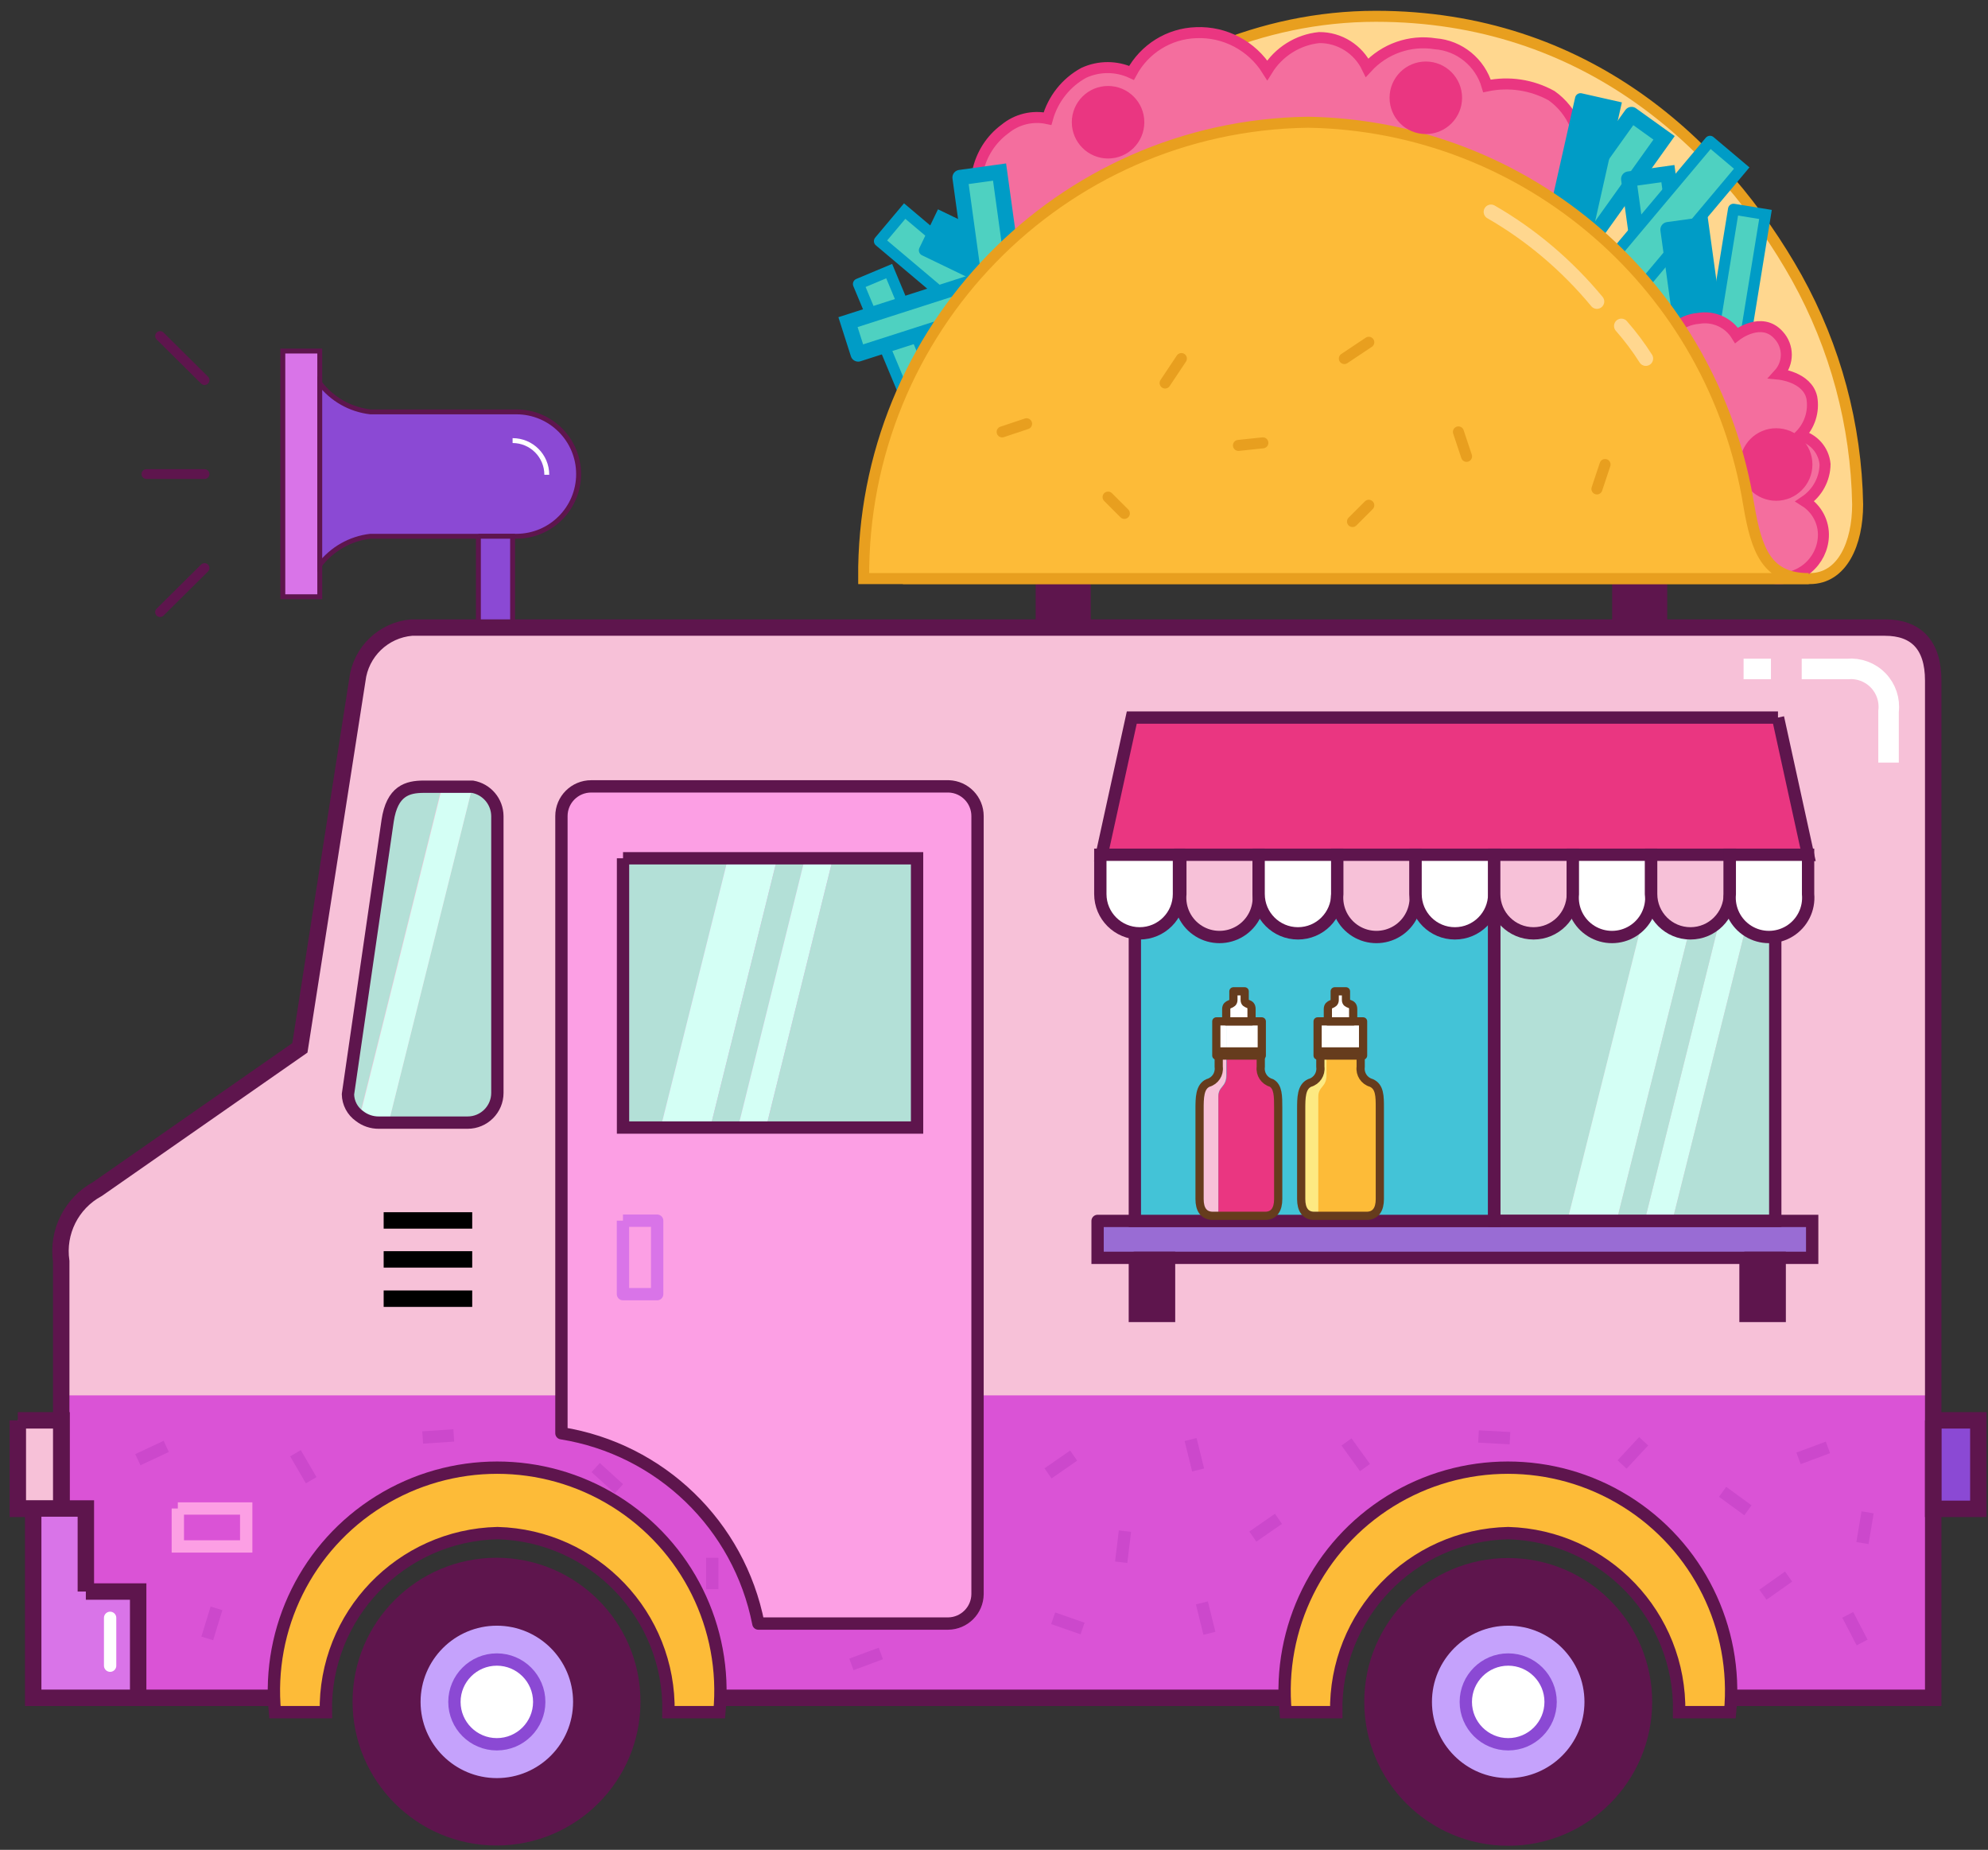 <svg xmlns="http://www.w3.org/2000/svg" xmlns:xlink="http://www.w3.org/1999/xlink" width="244" height="227" version="1.1" viewBox="-1 -1 244 227"><rect x="-1" y="-1" width="244" height="227" fill="#333333" stroke="none"/><g id="ID0.31199136935174465"><g id="Page-1"><g id="City_FoodTruck-01"><g id="Group"><path id="Rectangle" fill="#D974E8" stroke="#5E154D" stroke-width=".6" d="M 17.164 2.228 L 21.696 2.228 L 21.696 32.378 L 17.164 32.378 L 17.164 2.228 Z" transform="matrix(1, 0, 0, 1, 16.55, 39.85)"/><g id="Path"><path id="ID0.719782015774399" fill="#8B49D4" stroke="#5E154D" stroke-width=".6" d="M 45.826 9.692 L 27.907 9.692 C 25.444 9.408 23.203 8.136 21.696 6.170 L 21.696 28.478 C 23.203 26.512 25.444 25.241 27.907 24.956 L 45.826 24.956 C 50.044 24.956 53.464 21.539 53.464 17.324 C 53.464 13.109 50.044 9.692 45.826 9.692 Z" transform="matrix(1, 0, 0, 1, 16.55, 39.85)"/><path id="ID0.3691422138363123" fill="#8B49D4" stroke="#5E154D" stroke-width=".6" d="M 41.168 24.956 L 45.364 24.956 L 45.364 36.152 L 41.168 36.152 L 41.168 24.956" transform="matrix(1, 0, 0, 1, 16.55, 39.85)"/><path id="ID0.9415755225345492" fill="none" stroke="#FFF" stroke-width=".6" d="M 45.364 13.215 C 47.682 13.215 49.561 15.092 49.561 17.408" transform="matrix(1, 0, 0, 1, 16.55, 39.85)"/><path id="ID0.7974647390656173" fill="none" stroke="#5E154D" stroke-linecap="round" stroke-width="1.2" d="M 7.554 17.324 L 0.420 17.324" transform="matrix(1, 0, 0, 1, 16.55, 39.85)"/><path id="ID0.8581482088193297" fill="none" stroke="#5E154D" stroke-linecap="round" stroke-width="1.2" d="M 7.554 28.855 L 2.098 34.265" transform="matrix(1, 0, 0, 1, 16.55, 39.85)"/><path id="ID0.3566857478581369" fill="none" stroke="#5E154D" stroke-linecap="round" stroke-width="1.2" d="M 2.098 0.383 L 7.554 5.793" transform="matrix(1, 0, 0, 1, 16.55, 39.85)"/></g></g><g id="Group"><path id="Path" fill="#F7C1D8" stroke="none" stroke-width="1" d="M 229.879 95.564 L 0.120 95.564 L 0.120 77.994 C -0.410 74.392 1.366 70.842 4.568 69.105 L 29.412 51.786 L 36.462 6.667 C 36.868 3.204 39.657 0.505 43.134 0.210 L 223.962 0.210 C 227.739 0.210 229.879 2.306 229.879 6.709 L 229.879 95.564 Z" transform="matrix(1, 0, 0, 1, 6.35, 75.8)"/><path id="Path" fill="#DA53D6" stroke="none" stroke-width="1" d="M 0.120 94.432 L 0.120 131.542 L 28.237 131.542 C 28.168 124.711 30.859 118.142 35.701 113.320 C 40.543 108.498 47.126 105.830 53.961 105.921 C 60.698 105.869 67.162 108.581 71.842 113.424 C 76.522 118.267 79.008 124.816 78.721 131.542 L 152.286 131.542 C 152.847 117.555 164.358 106.505 178.367 106.505 C 192.376 106.505 203.887 117.555 204.448 131.542 L 229.879 131.542 L 229.879 94.432 L 0.120 94.432 Z" transform="matrix(1, 0, 0, 1, 6.35, 75.8)"/></g><path id="Path" fill="#5E154D" stroke="#5E154D" stroke-linecap="round" stroke-linejoin="round" stroke-width="1.512" d="M 125.872 62.932 L 131.117 62.932 L 131.117 75.050 L 125.872 75.050 L 125.872 62.932" transform="matrix(1, 0, 0, 1, 1, 1)"/><path id="Path" fill="#5E154D" stroke="#5E154D" stroke-linecap="round" stroke-linejoin="round" stroke-width="1.512" d="M 196.625 62.806 L 201.870 62.806 L 201.870 74.924 L 196.625 74.924 L 196.625 62.806" transform="matrix(1, 0, 0, 1, 1, 1)"/><g id="Taco"><path id="Path" fill="#FFD78F" stroke="#E89F1F" stroke-width="1.35" d="M 64.875 0 C 36.230 0 14.447 24.152 9.301 42.266 C 7.114 51.000 6.479 60.048 7.426 69 L 118.135 69 C 122.125 69 124 64.670 124 59.903 C 123.833 50.167 121.271 40.619 116.540 32.097 C 107.404 15.770 90.608 0 64.875 0 Z" transform="matrix(1, 0, 0, 1, 103, 1)"/><path id="Rectangle" fill="#4ED1C1" stroke="#009CC6" stroke-linecap="round" stroke-width="1.35" d="M 107.358 23.901 L 111.335 23.902 L 111.341 41.159 L 107.363 41.157 L 107.358 23.901" transform="matrix(0.987, 0.161, -0.161, 0.987, 109.65, -16.2)"/><path id="Rectangle" fill="#FFF" stroke="#000" stroke-linecap="round" stroke-width="1.8" d="M 84.980 15.031 L 88.957 15.030 L 88.949 32.285 L 84.972 32.287 L 84.980 15.031" transform="matrix(0.972, -0.234, 0.234, 0.972, 99.85, 22)"/><path id="Rectangle" fill="#4ED1C1" stroke="#009CC6" stroke-linecap="round" stroke-width="1.875" d="M 90.791 11.882 L 95.708 11.887 L 95.725 29.068 L 90.808 29.063 L 90.791 11.882" transform="matrix(0.813, 0.582, -0.582, 0.813, 132.35, -49.45)"/><path id="Rectangle" fill="#4ED1C1" stroke="#009CC6" stroke-linecap="round" stroke-width="1.875" d="M 97.359 19.486 L 102.212 19.485 L 102.206 41.086 L 97.353 41.087 L 97.359 19.486" transform="matrix(0.991, -0.137, 0.137, 0.991, 99.75, 15)"/><path id="Rectangle" fill="#4ED1C1" stroke="#009CC6" stroke-linecap="round" stroke-width="1.35" d="M 98.036 14.317 L 103.131 14.322 L 103.154 36.901 L 98.058 36.896 L 98.036 14.317" transform="matrix(0.765, 0.644, -0.644, 0.765, 143.1, -57.75)"/><path id="Rectangle" fill="#009CC6" stroke="#009CC6" stroke-linecap="round" stroke-width="1.875" d="M 101.862 25.769 L 105.959 25.768 L 105.955 43.025 L 101.858 43.026 L 101.862 25.769" transform="matrix(0.991, -0.137, 0.137, 0.991, 99.25, 15.6)"/><path id="Rectangle" fill="#4ED1C1" stroke="#009CC6" stroke-linecap="round" stroke-width="1.35" d="M 4.586 31.425 L 8.684 31.422 L 8.671 48.675 L 4.573 48.678 L 4.586 31.425" transform="matrix(0.922, -0.386, 0.386, 0.922, 88, 6.65)"/><path id="Rectangle" fill="#4ED1C1" stroke="#009CC6" stroke-linecap="round" stroke-width="1.35" d="M 9.722 22.713 L 14.541 22.709 L 14.523 39.945 L 9.705 39.950 L 9.722 22.713" transform="matrix(0.644, -0.765, 0.765, 0.644, 83.3, 21.4)"/><path id="Rectangle" fill="#009CC6" stroke="#009CC6" stroke-linecap="round" stroke-width="1.35" d="M 15.921 21.802 L 20.503 21.799 L 20.489 39.028 L 15.907 39.031 L 15.921 21.802" transform="matrix(0.434, -0.901, 0.901, 0.434, 85.9, 34.6)"/><path id="Rectangle" fill="#4ED1C1" stroke="#009CC6" stroke-linecap="round" stroke-width="1.875" d="M 6.881 28.233 L 10.986 28.236 L 10.996 45.461 L 6.891 45.459 L 6.881 28.233" transform="matrix(-0.305, -0.952, 0.952, -0.305, 79.55, 57.6)"/><path id="Path" fill="#F46E9E" stroke="#EA3681" stroke-linecap="round" stroke-width="1.35" d="M 100 41.069 C 100.397 38.892 102.228 37.250 104.462 37.068 C 106.303 36.749 108.155 37.574 109.128 39.148 C 109.128 39.148 112.211 36.748 114.320 39.148 C 115.554 40.502 115.554 42.556 114.320 43.910 C 114.320 43.910 117.809 44.230 118.377 46.790 C 118.670 48.479 118.127 50.203 116.917 51.432 C 118.602 51.835 119.841 53.250 120 54.953 C 119.986 56.782 119.061 58.487 117.525 59.514 C 119.009 60.452 119.874 62.098 119.797 63.835 C 119.730 65.344 119.025 66.757 117.853 67.730 C 116.682 68.703 115.150 69.148 113.631 68.956 L 108.966 68.956 L 100 41.069 Z" transform="matrix(1, 0, 0, 1, 103, 1)"/><path id="Path" fill="#F46E9E" stroke="#EA3681" stroke-linecap="round" stroke-width="1.35" d="M 16 19.051 C 16.436 16.957 17.622 15.100 19.332 13.838 C 20.794 12.630 22.720 12.158 24.567 12.555 C 25.236 10.153 26.839 8.128 29.010 6.941 C 30.874 6.080 33.016 6.080 34.880 6.941 C 36.470 3.990 39.490 2.112 42.813 2.009 C 46.328 1.858 49.655 3.616 51.539 6.620 C 52.939 4.356 55.297 2.875 57.925 2.610 C 60.420 2.600 62.700 4.034 63.795 6.300 C 65.927 3.973 69.066 2.875 72.164 3.372 C 75.137 3.597 77.663 5.656 78.511 8.545 C 81.212 7.981 84.024 8.408 86.444 9.748 C 89.061 11.608 90.401 14.814 89.894 18.008 C 89.439 20.682 88.639 23.284 87.515 25.747 L 18.697 31 L 16 19.051 Z" transform="matrix(1, 0, 0, 1, 103, 1)"/><path id="Rectangle" fill="#4ED1C1" stroke="#009CC6" stroke-linecap="round" stroke-width="1.875" d="M 15.015 19.366 L 19.908 19.365 L 19.903 36.622 L 15.010 36.623 L 15.015 19.366" transform="matrix(0.991, -0.137, 0.137, 0.991, 99.3, 3.65)"/><path id="Rectangle" fill="#009CC6" stroke="#009CC6" stroke-linecap="round" stroke-width="1.35" d="M 87.916 10.316 L 92.291 10.318 L 92.299 28.411 L 87.924 28.409 L 87.916 10.316" transform="matrix(0.976, 0.22, -0.22, 0.976, 109.45, -18.3)"/><path id="Oval" fill="#EA3681" stroke="#EA3681" stroke-linecap="round" stroke-width=".9" d="M 114 51 C 115.104 51 116.104 51.448 116.828 52.172 C 117.552 52.896 118 53.896 118 55 C 118 56.104 117.552 57.104 116.828 57.828 C 116.104 58.552 115.104 59 114 59 C 112.896 59 111.896 58.552 111.172 57.828 C 110.448 57.104 110 56.104 110 55 C 110 53.896 110.448 52.896 111.172 52.172 C 111.896 51.448 112.896 51 114 51 Z" transform="matrix(1, 0, 0, 1, 103, 1)"/><path id="Path" fill="#FDBB38" stroke="#E89F1F" stroke-width="1.35" d="M 56.538 13 C 26.125 13.417 1.758 38.438 2.002 69 L 118 69 C 112.865 69 111.591 65.600 110.636 59.960 C 106.286 33.216 83.503 13.439 56.538 13 Z" transform="matrix(1, 0, 0, 1, 103, 1)"/><path id="Oval" fill="#EA3681" stroke="#EA3681" stroke-linecap="round" stroke-width=".9" d="M 32 9 C 33.104 9 34.104 9.448 34.828 10.172 C 35.552 10.896 36 11.896 36 13 C 36 14.104 35.552 15.104 34.828 15.828 C 34.104 16.552 33.104 17 32 17 C 30.896 17 29.896 16.552 29.172 15.828 C 28.448 15.104 28 14.104 28 13 C 28 11.896 28.448 10.896 29.172 10.172 C 29.896 9.448 30.896 9 32 9 Z" transform="matrix(1, 0, 0, 1, 103, 1)"/><path id="Oval" fill="#EA3681" stroke="#EA3681" stroke-linecap="round" stroke-width=".9" d="M 71 6 C 72.104 6 73.104 6.448 73.828 7.172 C 74.552 7.896 75 8.896 75 10 C 75 11.104 74.552 12.104 73.828 12.828 C 73.104 13.552 72.104 14 71 14 C 69.896 14 68.896 13.552 68.172 12.828 C 67.448 12.104 67 11.104 67 10 C 67 8.896 67.448 7.896 68.172 7.172 C 68.896 6.448 69.896 6 71 6 Z" transform="matrix(1, 0, 0, 1, 103, 1)"/><path id="Path" fill="none" stroke="#E89F1F" stroke-linecap="round" stroke-width="1.35" d="M 32 59 L 34 61" transform="matrix(1, 0, 0, 1, 103, 1)"/><path id="Path" fill="none" stroke="#E89F1F" stroke-linecap="round" stroke-width="1.35" d="M 48 52.657 L 51 52.343" transform="matrix(1, 0, 0, 1, 103, 1)"/><path id="Path" fill="none" stroke="#E89F1F" stroke-linecap="round" stroke-width="1.35" d="M 93 55 L 92 58" transform="matrix(1, 0, 0, 1, 103, 1)"/><path id="Path" fill="none" stroke="#E89F1F" stroke-linecap="round" stroke-width="1.35" d="M 41 42 L 39 45" transform="matrix(1, 0, 0, 1, 103, 1)"/><path id="Path" fill="none" stroke="#E89F1F" stroke-linecap="round" stroke-width="1.35" d="M 22 50 L 19 51" transform="matrix(1, 0, 0, 1, 103, 1)"/><path id="Path" fill="none" stroke="#E89F1F" stroke-linecap="round" stroke-width="1.35" d="M 62 62 L 64 60" transform="matrix(1, 0, 0, 1, 103, 1)"/><path id="Path" fill="none" stroke="#E89F1F" stroke-linecap="round" stroke-width="1.35" d="M 64 40 L 61 42" transform="matrix(1, 0, 0, 1, 103, 1)"/><path id="Path" fill="none" stroke="#E89F1F" stroke-linecap="round" stroke-width="1.35" d="M 76 54 L 75 51" transform="matrix(1, 0, 0, 1, 103, 1)"/><path id="Path" fill="none" stroke="#FFD78F" stroke-linecap="round" stroke-width="1.8" d="M 95 38 C 96.111 39.266 97.113 40.603 98 42" transform="matrix(1, 0, 0, 1, 103, 1)"/><path id="Path" fill="none" stroke="#FFD78F" stroke-linecap="round" stroke-width="1.8" d="M 79 24 C 83.903 26.819 88.303 30.543 92 35" transform="matrix(1, 0, 0, 1, 103, 1)"/></g><g id="Group"><path id="Path" fill="#B3E0D7" stroke="none" stroke-width="1" d="M 9.874 0.497 C 7.859 0.497 5.971 1.000 5.425 4.690 L 0.558 38.236 C 0.577 39.307 1.107 40.304 1.984 40.920 L 12.140 0.288 L 9.874 0.497 Z" transform="matrix(1, 0, 0, 1, 41.15, 95)"/><path id="Path" fill="#B3E0D7" stroke="none" stroke-width="1" d="M 15.833 0.539 L 5.509 41.926 L 15.245 41.926 C 17.262 41.926 18.896 40.293 18.896 38.278 L 18.896 4.145 C 18.882 2.361 17.592 0.843 15.833 0.539 Z" transform="matrix(1, 0, 0, 1, 41.15, 95)"/><path id="Path" fill="#D4FFF5" stroke="none" stroke-width="1" d="M 15.245 0.497 L 12.140 0.497 L 1.984 41.130 C 2.656 41.652 3.484 41.933 4.334 41.926 L 5.509 41.926 L 15.833 0.539 L 15.245 0.497 Z" transform="matrix(1, 0, 0, 1, 41.15, 95)"/><path id="Path" fill="none" stroke="#5E154D" stroke-linejoin="round" stroke-width="1.512" d="M 15.833 0.539 L 9.874 0.539 C 7.859 0.539 5.971 1.042 5.425 4.732 L 0.558 38.278 C 0.577 39.349 1.107 40.346 1.984 40.962 C 2.656 41.484 3.484 41.765 4.334 41.759 L 15.245 41.759 C 17.262 41.759 18.896 40.125 18.896 38.111 L 18.896 4.145 C 18.882 2.361 17.592 0.843 15.833 0.539 Z" transform="matrix(1, 0, 0, 1, 41.15, 95)"/></g><g id="Group"><path id="Path" fill="#B3E0D7" stroke="none" stroke-width="1" d="M 48.943 17.312 L 48.943 62.222 L 57.924 62.222 L 69.171 17.312 L 48.943 17.312" transform="matrix(1, 0, 0, 1, 133.45, 86.6)"/><path id="Path" fill="#D4FFF5" stroke="none" stroke-width="1" d="M 69.171 17.312 L 57.924 62.222 L 63.967 62.222 L 75.214 17.312 L 69.171 17.312" transform="matrix(1, 0, 0, 1, 133.45, 86.6)"/><path id="Path" fill="#D4FFF5" stroke="none" stroke-width="1" d="M 78.613 17.312 L 67.408 62.222 L 70.807 62.222 L 82.054 17.312 L 78.613 17.312" transform="matrix(1, 0, 0, 1, 133.45, 86.6)"/><path id="Path" fill="#B3E0D7" stroke="none" stroke-width="1" d="M 75.214 17.312 L 63.967 62.222 L 67.408 62.222 L 78.613 17.312 L 75.214 17.312" transform="matrix(1, 0, 0, 1, 133.45, 86.6)"/><path id="Path" fill="#B3E0D7" stroke="none" stroke-width="1" d="M 83.439 17.312 L 82.054 17.312 L 70.807 62.222 L 83.439 62.222 L 83.439 17.312" transform="matrix(1, 0, 0, 1, 133.45, 86.6)"/><g id="Path"><path id="ID0.42276911018416286" fill="#996CD4" stroke="#5E154D" stroke-linecap="round" stroke-width="1.512" d="M 0.264 62.222 L 87.971 62.222 L 87.971 66.750 L 0.264 66.750 L 0.264 62.222" transform="matrix(1, 0, 0, 1, 133.45, 86.6)"/><path id="ID0.10764920059591532" fill="#EA3681" stroke="#5E154D" stroke-width="1.512" d="M 83.774 0.455 L 44.201 0.455 L 44.075 0.455 L 4.460 0.455 L 0.767 17.312 L 44.075 17.312 L 44.201 17.312 L 87.467 17.312 L 83.774 0.455" transform="matrix(1, 0, 0, 1, 133.45, 86.6)"/><path id="ID0.4188902652822435" fill="#43C3D7" stroke="#5E154D" stroke-linecap="round" stroke-width="1.512" d="M 4.838 17.312 L 48.943 17.312 L 48.943 62.222 L 4.838 62.222 L 4.838 17.312" transform="matrix(1, 0, 0, 1, 133.45, 86.6)"/><path id="ID0.27370519330725074" fill="#5E154D" stroke="#5E154D" stroke-linecap="round" stroke-width="1.512" d="M 4.838 66.750 L 9.035 66.750 L 9.035 73.879 L 4.838 73.879 L 4.838 66.750" transform="matrix(1, 0, 0, 1, 133.45, 86.6)"/><path id="ID0.768521741963923" fill="#5E154D" stroke="#5E154D" stroke-linecap="round" stroke-width="1.512" d="M 79.788 66.750 L 83.984 66.750 L 83.984 73.879 L 79.788 73.879 L 79.788 66.750" transform="matrix(1, 0, 0, 1, 133.45, 86.6)"/><path id="ID0.8529659123159945" fill="none" stroke="#5E154D" stroke-linecap="round" stroke-width="1.512" d="M 48.943 17.312 L 83.439 17.312 L 83.439 62.222 L 48.943 62.222 L 48.943 17.312" transform="matrix(1, 0, 0, 1, 133.45, 86.6)"/></g></g><g id="Group"><path id="Path" fill="#FC9FE4" stroke="#5E154D" stroke-linejoin="round" stroke-width="1.512" d="M 47.954 0.497 L 4.059 0.497 C 2.042 0.497 0.408 2.131 0.408 4.145 L 0.408 79.875 C 12.569 81.827 22.219 91.152 24.580 103.231 L 47.870 103.231 C 49.854 103.209 51.457 101.607 51.479 99.625 L 51.479 4.145 C 51.480 2.179 49.921 0.565 47.954 0.497 Z" transform="matrix(1, 0, 0, 1, 67.5, 95)"/><path id="Path" fill="#B3E0D7" stroke="none" stroke-width="1" d="M 7.961 9.345 L 7.961 42.430 L 12.578 42.430 L 20.845 9.345 L 7.961 9.345" transform="matrix(1, 0, 0, 1, 67.5, 95)"/><path id="Path" fill="#D4FFF5" stroke="none" stroke-width="1" d="M 20.845 9.345 L 12.578 42.430 L 18.663 42.430 L 26.888 9.345 L 20.845 9.345" transform="matrix(1, 0, 0, 1, 67.5, 95)"/><path id="Path" fill="#B3E0D7" stroke="none" stroke-width="1" d="M 26.888 9.345 L 18.663 42.430 L 22.062 42.430 L 30.287 9.345 L 26.888 9.345" transform="matrix(1, 0, 0, 1, 67.5, 95)"/><path id="Path" fill="#D4FFF5" stroke="none" stroke-width="1" d="M 30.287 9.345 L 22.062 42.430 L 25.503 42.430 L 33.728 9.345 L 30.287 9.345" transform="matrix(1, 0, 0, 1, 67.5, 95)"/><path id="Path" fill="#B3E0D7" stroke="none" stroke-width="1" d="M 44.051 9.345 L 33.728 9.345 L 25.503 42.430 L 44.051 42.430 L 44.051 9.345" transform="matrix(1, 0, 0, 1, 67.5, 95)"/><path id="Path" fill="none" stroke="#D974E8" stroke-linejoin="round" stroke-width="1.512" d="M 7.961 53.793 L 12.158 53.793 L 12.158 62.809 L 7.961 62.809 L 7.961 53.793" transform="matrix(1, 0, 0, 1, 67.5, 95)"/></g><g id="Group"><g id="Path"><path id="ID0.9831489627249539" fill="#F7C1D8" stroke="#5E154D" stroke-width="2.016" d="M 0.186 97.493 L 5.557 97.493 L 5.557 108.353 L 0.186 108.353 L 0.186 97.493" transform="matrix(1, 0, 0, 1, 1, 75.8)"/><path id="ID0.4489393848925829" fill="none" stroke="#FC9FE4" stroke-width="1.512" d="M 19.826 108.311 L 28.219 108.311 L 28.219 112.966 L 19.826 112.966 L 19.826 108.311" transform="matrix(1, 0, 0, 1, 1, 75.8)"/><path id="ID0.971949434839189" fill="#8B49D4" stroke="#5E154D" stroke-width="2.016" d="M 235.275 97.493 L 240.814 97.493 L 240.814 108.353 L 235.275 108.353 L 235.275 97.493" transform="matrix(1, 0, 0, 1, 1, 75.8)"/><path id="ID0.873818903695792" fill="none" stroke="#000" stroke-width="2.016" d="M 45.089 72.962 L 55.958 72.962" transform="matrix(1, 0, 0, 1, 1, 75.8)"/><path id="ID0.6532654212787747" fill="none" stroke="#000" stroke-width="2.016" d="M 45.089 77.743 L 55.958 77.743" transform="matrix(1, 0, 0, 1, 1, 75.8)"/><path id="ID0.981722607742995" fill="none" stroke="#000" stroke-width="2.016" d="M 45.089 82.565 L 55.958 82.565" transform="matrix(1, 0, 0, 1, 1, 75.8)"/><path id="ID0.4050336927175522" fill="none" stroke="#5E154D" stroke-width="2.016" d="M 229.358 0.210 L 48.530 0.210 C 45.053 0.505 42.264 3.204 41.857 6.667 L 34.807 51.786 L 9.964 69.105 C 6.762 70.842 4.986 74.392 5.515 77.994 L 5.515 131.542 L 33.632 131.542 C 33.643 124.662 36.408 118.073 41.312 113.244 C 46.216 108.415 52.850 105.748 59.734 105.837 C 73.308 106.809 83.910 117.947 84.200 131.542 L 157.681 131.542 C 157.750 117.186 169.417 105.586 183.783 105.586 C 198.136 105.586 208.963 119.088 209.340 131.542 L 235.275 131.542 L 235.275 6.709 C 235.275 2.306 233.135 0.210 229.358 0.210 Z" transform="matrix(1, 0, 0, 1, 1, 75.8)"/></g><path id="Path" fill="#D974E8" stroke="#5E154D" stroke-width="2.016" d="M 8.537 118.501 L 8.537 108.311 L 2.074 108.311 L 2.074 131.542 L 14.958 131.542 L 14.958 118.501 L 8.537 118.501" transform="matrix(1, 0, 0, 1, 1, 75.8)"/><path id="Path" fill="#FDBB38" stroke="#5E154D" stroke-width="1.512" d="M 59.063 111.330 C 70.911 111.651 80.280 121.463 80.046 133.303 L 86.298 133.303 C 87.296 122.940 82.326 112.908 73.474 107.418 C 64.622 101.927 53.420 101.927 44.568 107.418 C 35.716 112.908 30.746 122.940 31.744 133.303 L 37.996 133.303 C 37.762 121.431 47.182 111.605 59.063 111.330 Z" transform="matrix(1, 0, 0, 1, 1, 75.8)"/><path id="Path" fill="#FDBB38" stroke="#5E154D" stroke-width="1.512" d="M 183.112 111.330 C 194.950 111.673 204.307 121.471 204.095 133.303 L 210.347 133.303 C 211.345 122.940 206.375 112.908 197.523 107.418 C 188.671 101.927 177.469 101.927 168.617 107.418 C 159.765 112.908 154.795 122.940 155.793 133.303 L 162.004 133.303 C 161.793 121.424 171.225 111.605 183.112 111.330 Z" transform="matrix(1, 0, 0, 1, 1, 75.8)"/><path id="Path" fill="none" stroke="#FFF" stroke-linecap="round" stroke-width="1.512" d="M 11.516 121.730 L 11.516 127.600" transform="matrix(1, 0, 0, 1, 1, 75.8)"/></g><g id="Group"><g id="Path"><path id="ID0.4481486948207021" fill="none" stroke="#FFF" stroke-width="2.52" d="M 7.536 1.491 L 13.159 1.491 C 14.559 1.367 15.941 1.881 16.918 2.891 C 17.896 3.900 18.365 5.297 18.195 6.691 L 18.195 12.981" transform="matrix(1, 0, 0, 1, 212.6, 79.6)"/><path id="ID0.941056695766747" fill="none" stroke="#FFF" stroke-width="2.52" d="M 0.402 1.491 L 3.759 1.491" transform="matrix(1, 0, 0, 1, 212.6, 79.6)"/></g><g id="Path"><path id="ID0.6005543484352529" fill="none" stroke="#CC48CC" stroke-width="1.512" d="M 112.281 5.152 L 115.428 2.971" transform="matrix(1, 0, 0, 1, 15.35, 174.65)"/><path id="ID0.4862700654193759" fill="none" stroke="#CC48CC" stroke-width="1.512" d="M 129.780 1.000 L 130.704 4.732" transform="matrix(1, 0, 0, 1, 15.35, 174.65)"/><path id="ID0.5806826669722795" fill="none" stroke="#CC48CC" stroke-width="1.512" d="M 121.723 12.238 L 121.261 16.054" transform="matrix(1, 0, 0, 1, 15.35, 174.65)"/><path id="ID0.9247706397436559" fill="none" stroke="#CC48CC" stroke-width="1.512" d="M 88.151 28.592 L 91.760 27.250" transform="matrix(1, 0, 0, 1, 15.35, 174.65)"/><path id="ID0.691093638073653" fill="none" stroke="#CC48CC" stroke-width="1.512" d="M 4.053 1.839 L 0.570 3.474" transform="matrix(1, 0, 0, 1, 15.35, 174.65)"/><path id="ID0.1760742710903287" fill="none" stroke="#CC48CC" stroke-width="1.512" d="M 9.088 25.405 L 10.222 21.715" transform="matrix(1, 0, 0, 1, 15.35, 174.65)"/><path id="ID0.7037871237844229" fill="none" stroke="#CC48CC" stroke-width="1.512" d="M 21.846 5.990 L 19.915 2.678" transform="matrix(1, 0, 0, 1, 15.35, 174.65)"/><path id="ID0.4898304417729378" fill="none" stroke="#CC48CC" stroke-width="1.512" d="M 39.345 0.497 L 35.527 0.749" transform="matrix(1, 0, 0, 1, 15.35, 174.65)"/><path id="ID0.2831874620169401" fill="none" stroke="#CC48CC" stroke-width="1.512" d="M 59.615 7.039 L 56.761 4.439" transform="matrix(1, 0, 0, 1, 15.35, 174.65)"/><path id="ID0.4919192739762366" fill="none" stroke="#CC48CC" stroke-width="1.512" d="M 71.071 19.367 L 71.071 15.509" transform="matrix(1, 0, 0, 1, 15.35, 174.65)"/><path id="ID0.5800011861138046" fill="none" stroke="#CC48CC" stroke-width="1.512" d="M 132.088 24.776 L 131.165 21.044" transform="matrix(1, 0, 0, 1, 15.35, 174.65)"/><path id="ID0.6567207644693553" fill="none" stroke="#CC48CC" stroke-width="1.512" d="M 140.565 10.729 L 137.418 12.909" transform="matrix(1, 0, 0, 1, 15.35, 174.65)"/><path id="ID0.7055223379284143" fill="none" stroke="#CC48CC" stroke-width="1.512" d="M 151.183 4.439 L 148.916 1.294" transform="matrix(1, 0, 0, 1, 15.35, 174.65)"/><path id="ID0.0824348172172904" fill="none" stroke="#CC48CC" stroke-width="1.512" d="M 168.976 0.833 L 165.115 0.623" transform="matrix(1, 0, 0, 1, 15.35, 174.65)"/><path id="ID0.6544937780126929" fill="none" stroke="#CC48CC" stroke-width="1.512" d="M 185.384 1.210 L 182.740 4.061" transform="matrix(1, 0, 0, 1, 15.35, 174.65)"/><path id="ID0.24635779950767756" fill="none" stroke="#CC48CC" stroke-width="1.512" d="M 198.184 9.680 L 195.078 7.416" transform="matrix(1, 0, 0, 1, 15.35, 174.65)"/><path id="ID0.8660611789673567" fill="none" stroke="#CC48CC" stroke-width="1.512" d="M 208.003 1.965 L 204.394 3.307" transform="matrix(1, 0, 0, 1, 15.35, 174.65)"/><path id="ID0.8824515249580145" fill="none" stroke="#CC48CC" stroke-width="1.512" d="M 212.871 9.932 L 212.242 13.706" transform="matrix(1, 0, 0, 1, 15.35, 174.65)"/><path id="ID0.42036384297534823" fill="none" stroke="#CC48CC" stroke-width="1.512" d="M 212.200 25.908 L 210.437 22.512" transform="matrix(1, 0, 0, 1, 15.35, 174.65)"/><path id="ID0.9695621458813548" fill="none" stroke="#CC48CC" stroke-width="1.512" d="M 200.030 20.038 L 203.177 17.815" transform="matrix(1, 0, 0, 1, 15.35, 174.65)"/><path id="ID0.4771922663785517" fill="none" stroke="#CC48CC" stroke-width="1.512" d="M 112.910 22.931 L 116.519 24.189" transform="matrix(1, 0, 0, 1, 15.35, 174.65)"/></g><path id="Path" fill="none" stroke="#5E154D" stroke-width="1.512" d="M 60.118 24.722 L 96.208 24.722 L 96.208 57.764 L 60.118 57.764 L 60.118 24.722" transform="matrix(1, 0, 0, 1, 15.35, 79.6)"/><g id="Path"><path id="ID0.6596818347461522" fill="#FFF" stroke="#5E154D" stroke-width="1.512" d="M 0 0.539 L 0 5.361 C 0.000 8.025 2.161 10.184 4.826 10.184 C 7.491 10.184 9.652 8.025 9.652 5.361 L 9.652 0.539 L 0 0.539 Z" transform="matrix(1, 0, 0, 1, 134.05, 103.35)"/><path id="ID0.5556301730684936" fill="#F7C1D8" stroke="#5E154D" stroke-width="1.512" d="M 9.820 0.539 L 9.820 5.361 C 9.649 7.184 10.526 8.946 12.083 9.910 C 13.640 10.874 15.609 10.874 17.167 9.910 C 18.724 8.946 19.601 7.184 19.430 5.361 L 19.430 0.539 L 9.820 0.539 Z" transform="matrix(1, 0, 0, 1, 134.05, 103.35)"/><path id="ID0.26920914044603705" fill="#FFF" stroke="#5E154D" stroke-width="1.512" d="M 19.430 0.539 L 19.430 5.361 C 19.430 8.025 21.591 10.184 24.256 10.184 C 26.921 10.184 29.082 8.025 29.082 5.361 L 29.082 0.539 L 19.430 0.539 Z" transform="matrix(1, 0, 0, 1, 134.05, 103.35)"/><path id="ID0.812977438326925" fill="#F7C1D8" stroke="#5E154D" stroke-width="1.512" d="M 29.082 0.539 L 29.082 5.361 C 28.911 7.184 29.788 8.946 31.345 9.910 C 32.902 10.874 34.871 10.874 36.429 9.910 C 37.986 8.946 38.863 7.184 38.692 5.361 L 38.692 0.539 L 29.082 0.539 Z" transform="matrix(1, 0, 0, 1, 134.05, 103.35)"/><path id="ID0.03290513390675187" fill="#FFF" stroke="#5E154D" stroke-width="1.512" d="M 38.692 0.539 L 38.692 5.361 C 38.692 8.025 40.853 10.184 43.518 10.184 C 46.183 10.184 48.344 8.025 48.344 5.361 L 48.344 0.539 L 38.692 0.539 Z" transform="matrix(1, 0, 0, 1, 134.05, 103.35)"/><path id="ID0.5077857878059149" fill="#F7C1D8" stroke="#5E154D" stroke-width="1.512" d="M 48.344 0.539 L 48.344 5.361 C 48.344 8.025 50.505 10.184 53.170 10.184 C 55.835 10.184 57.996 8.025 57.996 5.361 L 57.996 0.539 L 48.344 0.539 Z" transform="matrix(1, 0, 0, 1, 134.05, 103.35)"/><path id="ID0.5545902908779681" fill="#FFF" stroke="#5E154D" stroke-width="1.512" d="M 57.996 0.539 L 57.996 5.361 C 57.825 7.184 58.702 8.946 60.259 9.910 C 61.816 10.874 63.785 10.874 65.343 9.910 C 66.900 8.946 67.777 7.184 67.606 5.361 L 67.606 0.539 L 57.996 0.539 Z" transform="matrix(1, 0, 0, 1, 134.05, 103.35)"/><path id="ID0.2132140714675188" fill="#F7C1D8" stroke="#5E154D" stroke-width="1.512" d="M 67.606 0.539 L 67.606 5.361 C 67.606 8.025 69.767 10.184 72.432 10.184 C 75.097 10.184 77.258 8.025 77.258 5.361 L 77.258 0.539 L 67.606 0.539 Z" transform="matrix(1, 0, 0, 1, 134.05, 103.35)"/><path id="ID0.23837941559031606" fill="#FFF" stroke="#5E154D" stroke-width="1.512" d="M 77.258 0.539 L 77.258 5.361 C 77.087 7.184 77.964 8.946 79.521 9.910 C 81.078 10.874 83.047 10.874 84.605 9.910 C 86.162 8.946 87.039 7.184 86.868 5.361 L 86.868 0.539 L 77.258 0.539 Z" transform="matrix(1, 0, 0, 1, 134.05, 103.35)"/></g><path id="Oval" fill="#5E154D" stroke="#5E154D" stroke-linecap="round" stroke-width="2.016" d="M 44.591 111.564 C 49.187 111.564 53.352 113.429 56.368 116.443 C 59.384 119.456 61.251 123.618 61.251 128.211 C 61.251 132.804 59.384 136.965 56.368 139.979 C 53.352 142.993 49.187 144.858 44.591 144.858 C 39.995 144.858 35.830 142.993 32.814 139.979 C 29.798 136.965 27.931 132.804 27.931 128.211 C 27.931 123.618 29.798 119.456 32.814 116.443 C 35.830 113.429 39.995 111.564 44.591 111.564 Z" transform="matrix(1, 0, 0, 1, 15.35, 79.6)"/></g><path id="Oval" fill="#C5A2FC" stroke="#C5A2FC" stroke-width="1.008" d="M 58.979 197.996 C 61.422 197.996 63.636 198.987 65.239 200.589 C 66.842 202.191 67.834 204.403 67.834 206.844 C 67.834 209.285 66.842 211.497 65.239 213.098 C 63.636 214.700 61.422 215.691 58.979 215.691 C 56.536 215.691 54.322 214.700 52.720 213.098 C 51.117 211.497 50.124 209.285 50.124 206.844 C 50.124 204.403 51.117 202.191 52.720 200.589 C 54.322 198.987 56.536 197.996 58.979 197.996 Z" transform="matrix(1, 0, 0, 1, 1, 1)"/><path id="Oval" fill="#FFF" stroke="#8B49D4" stroke-linecap="round" stroke-linejoin="round" stroke-width="1.512" d="M 58.979 201.644 C 60.415 201.644 61.716 202.227 62.658 203.168 C 63.600 204.109 64.183 205.409 64.183 206.844 C 64.183 208.278 63.600 209.578 62.658 210.519 C 61.716 211.461 60.415 212.043 58.979 212.043 C 57.543 212.043 56.242 211.461 55.300 210.519 C 54.358 209.578 53.775 208.278 53.775 206.844 C 53.775 205.409 54.358 204.109 55.300 203.168 C 56.242 202.227 57.543 201.644 58.979 201.644 Z" transform="matrix(1, 0, 0, 1, 1, 1)"/><path id="Oval" fill="#5E154D" stroke="#5E154D" stroke-linecap="round" stroke-linejoin="round" stroke-width="2.016" d="M 183.112 190.197 C 187.708 190.197 191.873 192.062 194.889 195.075 C 197.905 198.089 199.772 202.251 199.772 206.844 C 199.772 211.436 197.905 215.598 194.889 218.612 C 191.873 221.625 187.708 223.491 183.112 223.491 C 178.516 223.491 174.351 221.625 171.335 218.612 C 168.319 215.598 166.452 211.436 166.452 206.844 C 166.452 202.251 168.319 198.089 171.335 195.075 C 174.351 192.062 178.516 190.197 183.112 190.197 Z" transform="matrix(1, 0, 0, 1, 1, 1)"/><path id="Oval" fill="#C5A2FC" stroke="#C5A2FC" stroke-width="1.008" d="M 183.112 197.996 C 185.555 197.996 187.769 198.987 189.372 200.589 C 190.974 202.191 191.967 204.403 191.967 206.844 C 191.967 209.285 190.974 211.497 189.372 213.098 C 187.769 214.700 185.555 215.691 183.112 215.691 C 180.669 215.691 178.455 214.700 176.853 213.098 C 175.250 211.497 174.257 209.285 174.257 206.844 C 174.257 204.403 175.250 202.191 176.853 200.589 C 178.455 198.987 180.669 197.996 183.112 197.996 Z" transform="matrix(1, 0, 0, 1, 1, 1)"/><path id="Oval" fill="#FFF" stroke="#8B49D4" stroke-linecap="round" stroke-linejoin="round" stroke-width="1.512" d="M 183.112 201.644 C 184.548 201.644 185.849 202.227 186.791 203.168 C 187.733 204.109 188.316 205.409 188.316 206.844 C 188.316 208.278 187.733 209.578 186.791 210.519 C 185.849 211.461 184.548 212.043 183.112 212.043 C 181.676 212.043 180.375 211.461 179.433 210.519 C 178.491 209.578 177.908 208.278 177.908 206.844 C 177.908 205.409 178.491 204.109 179.433 203.168 C 180.375 202.227 181.676 201.644 183.112 201.644 Z" transform="matrix(1, 0, 0, 1, 1, 1)"/><g id="Group"><g id="Path"><path id="ID0.5353642306290567" fill="#FFF" stroke="none" stroke-width="1" d="M 3.921 1.546 L 3.921 0.497 L 2.536 0.497 L 2.536 1.546 C 2.536 2.258 1.655 1.881 1.655 2.678 L 1.655 4.187 L 4.760 4.187 L 4.760 2.678 C 4.760 1.797 3.921 2.258 3.921 1.546 Z" transform="matrix(1, 0, 0, 1, 147.85, 120.15)"/><path id="ID0.828804534394294" fill="#FFF" stroke="none" stroke-width="1" d="M 1.655 4.187 L 1.067 4.187 C 0.713 4.209 0.437 4.503 0.438 4.858 L 0.438 7.206 C 0.437 7.561 0.713 7.855 1.067 7.877 L 1.655 7.877 L 1.655 4.187 Z" transform="matrix(1, 0, 0, 1, 147.85, 120.15)"/><path id="ID0.13529655151069164" fill="#FFF" stroke="none" stroke-width="1" d="M 3.207 7.877 L 5.348 7.877 C 5.718 7.877 6.019 7.577 6.019 7.206 L 6.019 4.858 C 6.019 4.488 5.718 4.187 5.348 4.187 L 1.655 4.187 L 1.655 7.877 L 3.207 7.877 Z" transform="matrix(1, 0, 0, 1, 147.85, 120.15)"/></g><path id="Path" fill="#F7C1D8" stroke="none" stroke-width="1" d="M 3.453 10.771 L 3.453 7.877 L 2.530 7.877 L 2.530 9.764 C 2.647 10.653 2.093 11.493 1.229 11.735 C 0.180 12.196 0.180 13.580 0.180 15.006 L 0.180 25.992 C 0.180 27.250 0.683 28.047 1.816 28.047 L 2.488 28.047 C 2.488 24.524 2.488 15.467 2.488 13.454 C 2.446 12.112 3.453 12.322 3.453 10.771 Z" transform="matrix(1, 0, 0, 1, 146.05, 120.15)"/><path id="Path" fill="#EA3681" stroke="none" stroke-width="1" d="M 8.993 11.735 C 8.129 11.493 7.575 10.653 7.692 9.764 L 7.692 7.877 L 3.495 7.877 L 3.495 10.771 C 3.495 12.322 2.488 12.112 2.488 13.454 L 2.488 28.047 L 8.237 28.047 C 9.328 28.047 9.832 27.250 9.832 25.992 L 9.832 14.796 C 9.832 13.370 9.832 12.196 8.993 11.735 Z" transform="matrix(1, 0, 0, 1, 146.05, 120.15)"/><path id="Rectangle" fill="none" stroke="#663C1D" stroke-linecap="round" stroke-linejoin="round" stroke-width="1.008" d="M 2.236 4.187 L 7.818 4.187 L 7.818 8.380 L 2.236 8.380 L 2.236 4.187 Z" transform="matrix(1, 0, 0, 1, 146.05, 120.15)"/><path id="Path" fill="none" stroke="#663C1D" stroke-linecap="round" stroke-linejoin="round" stroke-width="1.008" d="M 5.719 1.546 L 5.719 0.497 L 4.334 0.497 L 4.334 1.546 C 4.334 2.258 3.453 1.881 3.453 2.678 L 3.453 4.187 L 6.559 4.187 L 6.559 2.678 C 6.559 1.797 5.719 2.258 5.719 1.546 Z" transform="matrix(1, 0, 0, 1, 146.05, 120.15)"/><path id="Path" fill="none" stroke="#663C1D" stroke-linecap="round" stroke-linejoin="round" stroke-width="1.008" d="M 8.993 11.735 C 8.129 11.493 7.575 10.653 7.692 9.764 L 7.692 7.877 L 2.530 7.877 L 2.530 9.764 C 2.647 10.653 2.093 11.493 1.229 11.735 C 0.180 12.196 0.180 13.580 0.180 15.006 L 0.180 25.992 C 0.180 27.250 0.683 28.047 1.816 28.047 L 8.237 28.047 C 9.328 28.047 9.832 27.250 9.832 25.992 L 9.832 14.796 C 9.832 13.370 9.832 12.196 8.993 11.735 Z" transform="matrix(1, 0, 0, 1, 146.05, 120.15)"/></g><g id="Group"><g id="Path"><path id="ID0.5415528495796025" fill="#FFF" stroke="none" stroke-width="1" d="M 3.753 1.546 L 3.753 0.497 L 2.368 0.497 L 2.368 1.546 C 2.368 2.258 1.529 1.881 1.529 2.678 L 1.529 4.187 L 4.634 4.187 L 4.634 2.678 C 4.634 1.797 3.753 2.258 3.753 1.546 Z" transform="matrix(1, 0, 0, 1, 160.45, 120.15)"/><path id="ID0.8399107838049531" fill="#FFF" stroke="none" stroke-width="1" d="M 1.529 4.187 L 0.941 4.187 C 0.570 4.187 0.270 4.488 0.270 4.858 L 0.270 7.206 C 0.270 7.577 0.570 7.877 0.941 7.877 L 1.529 7.877 L 1.529 4.187 Z" transform="matrix(1, 0, 0, 1, 160.45, 120.15)"/><path id="ID0.8566809166222811" fill="#FFF" stroke="none" stroke-width="1" d="M 2.998 7.877 L 5.138 7.877 C 5.492 7.855 5.768 7.561 5.767 7.206 L 5.767 4.858 C 5.768 4.503 5.492 4.209 5.138 4.187 L 1.445 4.187 L 1.445 7.877 L 2.998 7.877 Z" transform="matrix(1, 0, 0, 1, 160.45, 120.15)"/></g><path id="Path" fill="#FDE982" stroke="none" stroke-width="1" d="M 3.327 10.771 L 3.327 7.877 L 2.404 7.877 L 2.404 9.764 C 2.521 10.653 1.967 11.493 1.103 11.735 C 0.054 12.196 0.054 13.580 0.054 15.006 L 0.054 25.992 C 0.054 27.250 0.558 28.047 1.649 28.047 L 2.362 28.047 C 2.362 24.524 2.362 15.467 2.362 13.454 C 2.320 12.112 3.327 12.322 3.327 10.771 Z" transform="matrix(1, 0, 0, 1, 158.65, 120.15)"/><path id="Path" fill="#FDBB38" stroke="none" stroke-width="1" d="M 8.657 11.735 C 7.793 11.493 7.239 10.653 7.356 9.764 L 7.356 7.877 L 3.159 7.877 L 3.159 10.771 C 3.159 12.322 2.152 12.112 2.152 13.454 L 2.152 28.047 L 7.859 28.047 C 8.993 28.047 9.496 27.250 9.496 25.992 L 9.496 14.796 C 9.706 13.370 9.706 12.196 8.657 11.735 Z" transform="matrix(1, 0, 0, 1, 158.65, 120.15)"/><path id="Rectangle" fill="none" stroke="#663C1D" stroke-linecap="round" stroke-linejoin="round" stroke-width="1.008" d="M 2.068 4.187 L 7.650 4.187 L 7.650 8.380 L 2.068 8.380 L 2.068 4.187 Z" transform="matrix(1, 0, 0, 1, 158.65, 120.15)"/><path id="Path" fill="none" stroke="#663C1D" stroke-linecap="round" stroke-linejoin="round" stroke-width="1.008" d="M 5.551 1.546 L 5.551 0.497 L 4.167 0.497 L 4.167 1.546 C 4.167 2.258 3.327 1.881 3.327 2.678 L 3.327 4.187 L 6.433 4.187 L 6.433 2.678 C 6.433 1.797 5.551 2.258 5.551 1.546 Z" transform="matrix(1, 0, 0, 1, 158.65, 120.15)"/><path id="Path" fill="none" stroke="#663C1D" stroke-linecap="round" stroke-linejoin="round" stroke-width="1.008" d="M 8.657 11.735 C 7.793 11.493 7.239 10.653 7.356 9.764 L 7.356 7.877 L 2.404 7.877 L 2.404 9.764 C 2.521 10.653 1.967 11.493 1.103 11.735 C 0.054 12.196 0.054 13.580 0.054 15.006 L 0.054 25.992 C 0.054 27.250 0.558 28.047 1.649 28.047 L 8.069 28.047 C 9.202 28.047 9.706 27.250 9.706 25.992 L 9.706 14.796 C 9.706 13.370 9.706 12.196 8.657 11.735 Z" transform="matrix(1, 0, 0, 1, 158.65, 120.15)"/></g></g></g></g></svg>